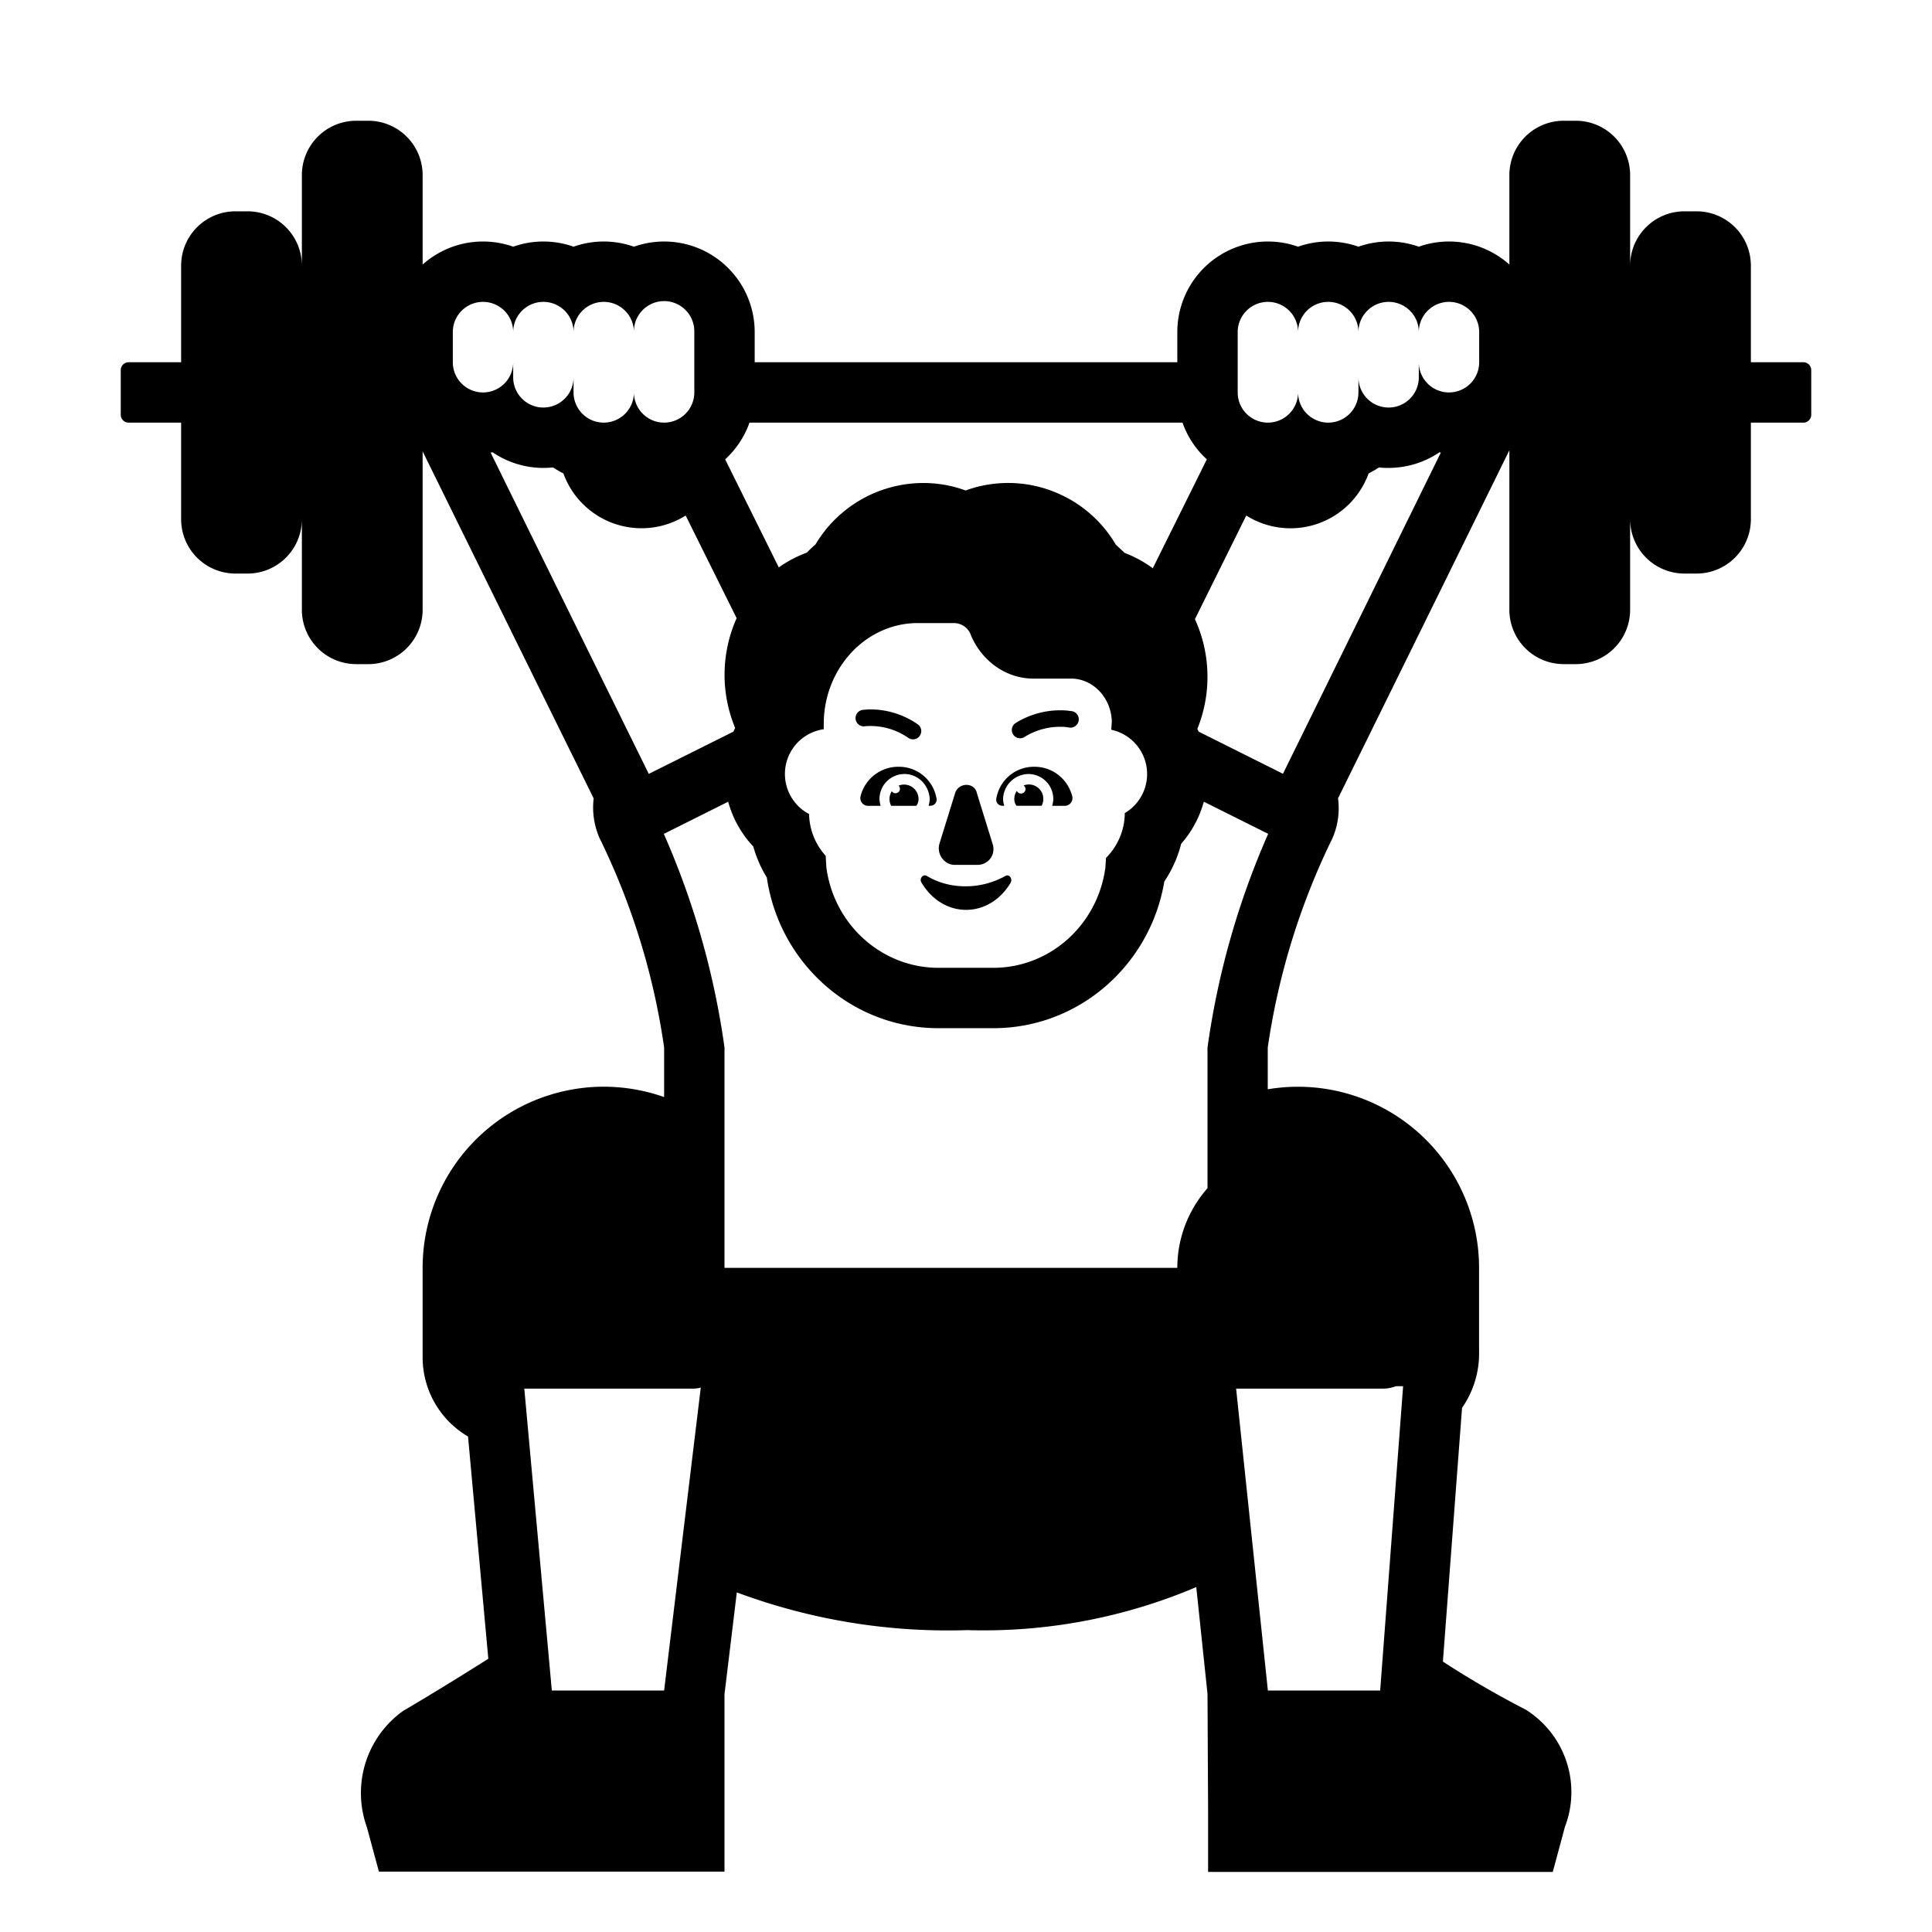 <svg xmlns="http://www.w3.org/2000/svg" xmlns:xlink="http://www.w3.org/1999/xlink" width="32" height="32" viewBox="0 0 32 32"><g fill="currentColor"><path d="M14.324 12.03h-.002a.137.137 0 0 1-.044-.27l.002-.001l.006-.001l.08-.007a1.37 1.37 0 0 1 .843.252a.137.137 0 0 1-.158.223a1.1 1.1 0 0 0-.717-.198zm3.436-.25a.137.137 0 0 1-.059.269l-.055-.008a1.12 1.12 0 0 0-.684.17a.137.137 0 0 1-.145-.232a1.4 1.4 0 0 1 .855-.21l.079.01l.005.001h.003m-1.939 1.355l-.26.84c-.05.17.08.35.25.35h.38c.18 0 .31-.17.25-.35l-.26-.84c-.04-.18-.3-.18-.36 0m-.467 1.375c.187.11.4.17.64.17s.453-.06.658-.17c.062-.04.124.04.089.11c-.16.27-.427.45-.738.45s-.578-.18-.738-.45c-.045-.07.027-.15.089-.11m-.471-1.81a.644.644 0 0 0-.629.49a.128.128 0 0 0 .12.157h.213a.5.5 0 0 1-.019-.111c0-.231.185-.416.416-.416c.222 0 .407.185.416.416c0 .037-.01.074-.018.11h.027c.065 0 .12-.055.102-.129a.63.63 0 0 0-.628-.517m2.25 0c.305 0 .554.203.628.49a.128.128 0 0 1-.12.157h-.212c.009-.037.018-.074.018-.111a.414.414 0 0 0-.416-.416a.426.426 0 0 0-.416.416c0 .037.01.074.019.11h-.028c-.064 0-.12-.055-.101-.129a.63.63 0 0 1 .628-.517"/><path d="M15.214 13.236a.24.24 0 0 0-.331-.223a.073.073 0 1 1-.112.092a.24.24 0 0 0-.01.242h.416a.18.18 0 0 0 .037-.111m1.628-.137a.24.24 0 0 0-.042.137c0 .037.009.074.037.11h.415a.239.239 0 0 0-.298-.336a.073.073 0 0 1-.044.133a.07.07 0 0 1-.068-.045"/><path d="M5.9 2h.2a.9.9 0 0 1 .9.9v1.482a1.5 1.5 0 0 1 1.5-.296a1.5 1.5 0 0 1 1 0a1.5 1.5 0 0 1 1 0a1.5 1.5 0 0 1 2 1.414V6h7v-.5a1.5 1.5 0 0 1 2-1.414a1.5 1.5 0 0 1 1 0a1.5 1.5 0 0 1 1 0a1.5 1.5 0 0 1 1.5.296V2.9a.9.9 0 0 1 .9-.9h.2a.9.9 0 0 1 .9.9v1.5a.9.9 0 0 1 .9-.9h.2a.9.9 0 0 1 .9.9V6h.87a.13.13 0 0 1 .13.13v.74a.13.13 0 0 1-.13.13H29v1.6a.9.9 0 0 1-.9.9h-.2a.9.9 0 0 1-.9-.9v1.5a.9.9 0 0 1-.9.9h-.2a.9.9 0 0 1-.9-.9V7.458c-.634 1.29-1.773 3.605-2.838 5.765c.03.224-.002.452-.092.66a11.7 11.7 0 0 0-1.072 3.467v.692q.248-.042.5-.042a3 3 0 0 1 3 3v1.37c.01.338-.089.671-.282.949l-.317 4.202q.663.432 1.368.794a1.61 1.61 0 0 1 .652 1.947l-.2.743H20.01v-1l-.01-1.95l-.186-1.768A9 9 0 0 1 16.02 27a10 10 0 0 1-3.816-.625L12 28.06V31H6.276l-.2-.739a1.67 1.67 0 0 1 .6-1.922a52 52 0 0 0 1.412-.865l-.336-3.681A1.52 1.52 0 0 1 7 22.485V21a3 3 0 0 1 4-2.829v-.821a11.6 11.6 0 0 0-1.067-3.463a1.26 1.26 0 0 1-.1-.663C8.776 11.084 7.638 8.772 7 7.476V10.1a.9.9 0 0 1-.9.9h-.2a.9.9 0 0 1-.9-.9V8.6a.9.9 0 0 1-.9.9h-.2a.9.9 0 0 1-.9-.9V7h-.87A.13.13 0 0 1 2 6.87v-.74A.13.13 0 0 1 2.13 6H3V4.4a.9.9 0 0 1 .9-.9h.2a.9.9 0 0 1 .9.9V2.9a.9.9 0 0 1 .9-.9m14.6 3.5v1a.5.5 0 0 0 1 0a.5.5 0 0 0 1 0v-.25a.5.5 0 0 0 1 0V6a.5.5 0 0 0 1 0v-.5a.5.5 0 0 0-1 0a.5.5 0 0 0-1 0a.5.5 0 0 0-1 0a.5.5 0 0 0-1 0M19.586 7h-7.172a1.5 1.5 0 0 1-.403.608l.888 1.79a2 2 0 0 1 .466-.245c.042-.047.093-.092.142-.135A2.08 2.08 0 0 1 15.283 8c.242-.001.483.04.71.124a2.06 2.06 0 0 1 1.616.088c.362.177.665.457.871.807l.053.05q.047.043.093.088a2 2 0 0 1 .468.255l.895-1.804l-.05-.047A1.5 1.5 0 0 1 19.586 7m3.082.843a1.376 1.376 0 0 1-2.026.696l-.85 1.716a2.3 2.3 0 0 1 .04 1.817l.021.046l1.397.698l2.615-5.32l-.024-.004A1.5 1.5 0 0 1 23 7.75q-.081.002-.159-.008a2 2 0 0 1-.173.1M8.16 7.492l-.034.004a4338 4338 0 0 0 2.62 5.322l1.402-.7l.028-.061a2.3 2.3 0 0 1 .025-1.818l-.844-1.7a1.376 1.376 0 0 1-2.025-.697a2 2 0 0 1-.172-.1a1.5 1.5 0 0 1-1-.25M11.5 6.5V5.475a.5.5 0 0 0-1 .025a.5.5 0 0 0-1 0a.5.5 0 1 0-1 0a.5.5 0 1 0-1 0V6a.5.5 0 1 0 1 0v.25a.5.5 0 1 0 1 0v.25a.5.5 0 1 0 1 0a.5.5 0 0 0 1 0M11.475 23H8.684l.456 5H11l.607-5.017a.5.5 0 0 1-.132.017M12 21h7.5c0-.505.19-.967.5-1.32v-2.33c.17-1.22.508-2.412 1.005-3.539l-1.066-.532a1.75 1.75 0 0 1-.375.696a2 2 0 0 1-.279.625c-.231 1.378-1.408 2.43-2.832 2.43h-.91c-1.446 0-2.638-1.086-2.842-2.496a2 2 0 0 1-.224-.513a1.75 1.75 0 0 1-.416-.742l-1.066.533A13.3 13.3 0 0 1 12 17.35zm9 7h1.86l.38-5.04h-.12a.6.6 0 0 1-.216.04h-2.43zm-7.679-15.795a.75.75 0 0 0 .08 1.278c.005.263.107.507.275.692l.011.192c.126.95.919 1.663 1.857 1.663h.909c.938 0 1.73-.713 1.856-1.663l.01-.157c.193-.194.31-.46.311-.743a.75.75 0 0 0-.224-1.38l.009-.137c-.01-.38-.29-.69-.643-.71h-.653c-.447 0-.848-.28-1.034-.71a.3.3 0 0 0-.29-.21H15.2c-.857 0-1.556.75-1.556 1.67v.088a.75.75 0 0 0-.322.127"/></g></svg>
